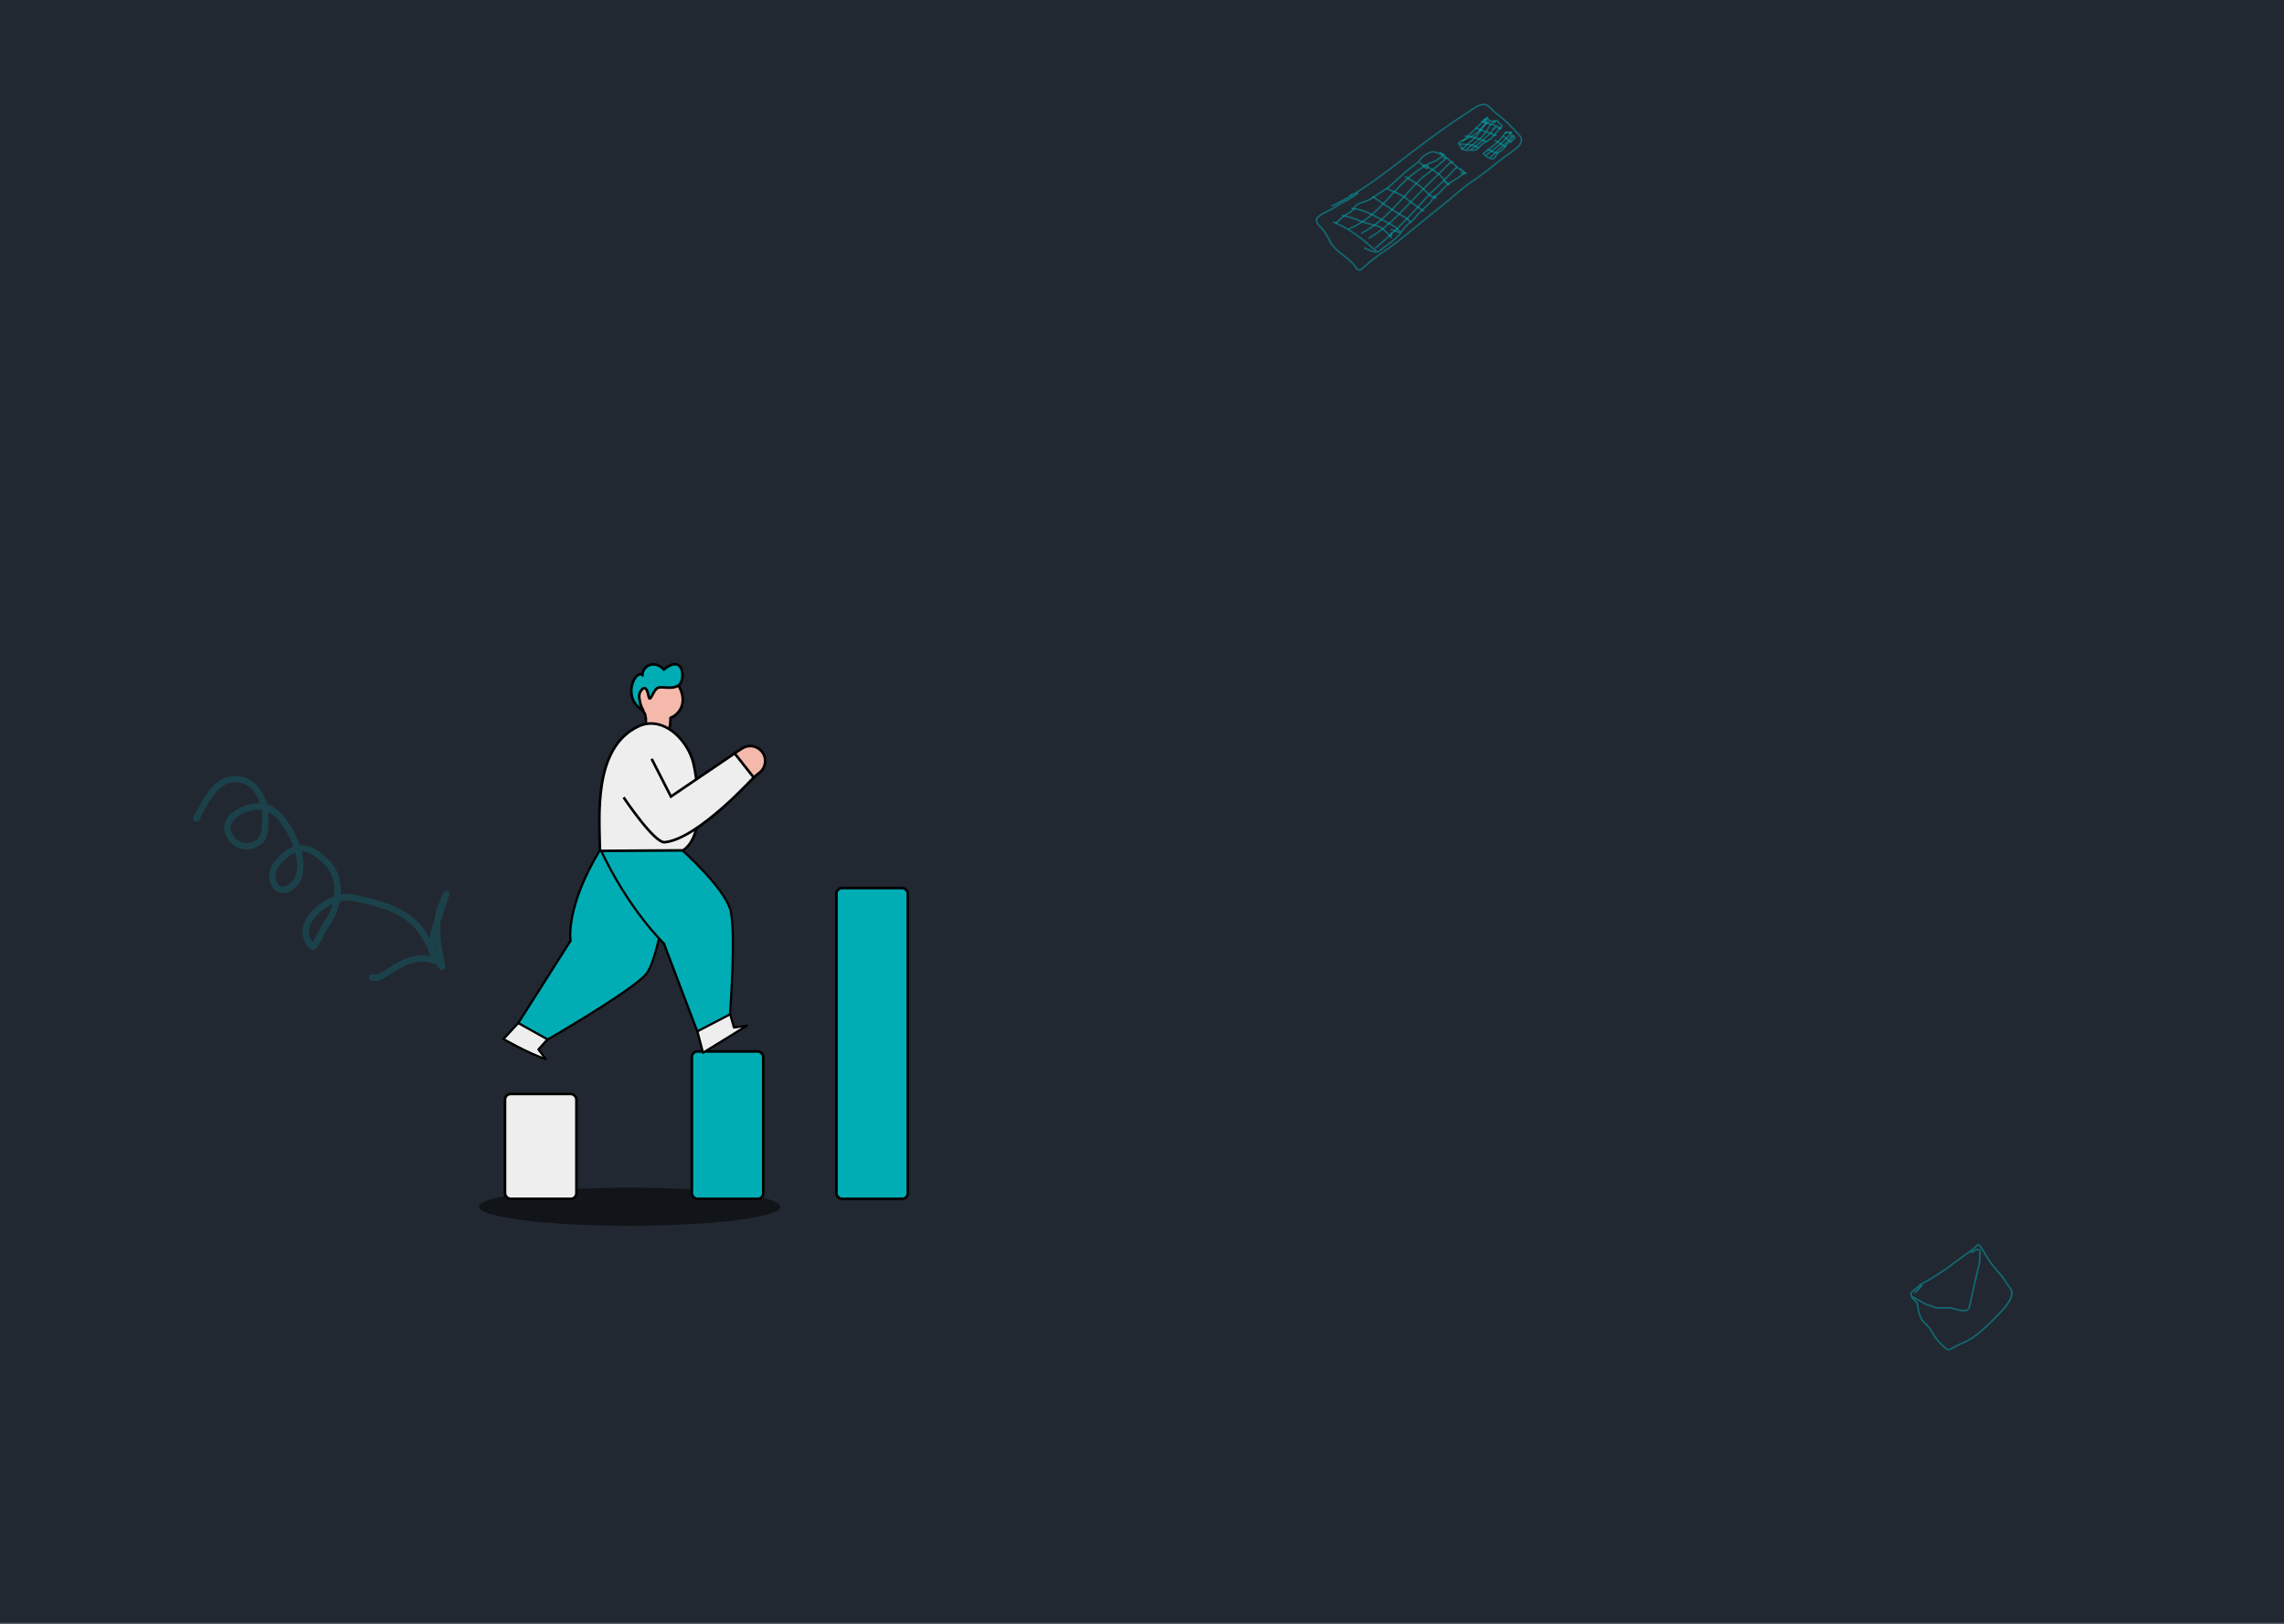 <svg width="1440" height="1024" viewBox="0 0 1440 1024" fill="none"
    xmlns="http://www.w3.org/2000/svg">
    <rect width="1440" height="1024" fill="#222831" />
    <ellipse cx="397" cy="761" rx="95" ry="12" fill="black" fill-opacity="0.5" />
    <rect x="436.196" y="663.056" width="45.031" height="92.944" rx="3.515" fill="#00ADB5"
        stroke="black" stroke-width="1.645" stroke-linejoin="round" />
    <rect x="318.395" y="689.895" width="45.031" height="66.105" rx="3.515" fill="#EEEEEE"
        stroke="black" stroke-width="1.645" stroke-linejoin="round" />
    <rect x="527.338" y="560.026" width="45.031" height="195.974" rx="3.515" fill="#00ADB5"
        stroke="black" stroke-width="1.645" stroke-linejoin="round" />
    <path
        d="M378.169 536.169L424.468 536.169C424.468 536.169 417.089 603.602 407.046 614.658C397.004 625.713 344.445 656.034 344.445 656.034L326.744 645.17L359.742 593.203C359.742 593.203 356.113 572.938 378.169 536.169Z"
        fill="#00ADB5" stroke="black" stroke-width="1.399" />
    <path
        d="M345.193 655.426L326.744 645.173L317.407 655.226C317.407 655.226 333.148 664.349 344.129 667.925L339.478 661.79L345.193 655.426Z"
        fill="#EEEEEE" stroke="black" stroke-width="1.399" stroke-linejoin="round" />
    <path
        d="M378.366 535.186L428.953 535.119C428.953 535.119 457.075 559.849 460.618 574.358C464.161 588.868 460.121 641.524 460.121 641.524L439.675 650.564L418.567 594.947C418.567 594.947 396.498 574.041 378.366 535.186Z"
        fill="#00ADB5" />
    <path
        d="M378.366 535.186L378.365 534.487C378.126 534.487 377.904 534.609 377.776 534.811C377.648 535.012 377.631 535.265 377.732 535.482L378.366 535.186ZM428.953 535.119L429.415 534.594L429.217 534.42L428.952 534.42L428.953 535.119ZM460.121 641.524L460.403 642.164L460.786 641.995L460.818 641.578L460.121 641.524ZM439.675 650.564L439.021 650.812L439.283 651.502L439.958 651.204L439.675 650.564ZM418.567 594.947L419.221 594.698L419.164 594.549L419.048 594.439L418.567 594.947ZM378.367 535.885L428.954 535.819L428.952 534.42L378.365 534.487L378.367 535.885ZM459.838 640.885L439.392 649.924L439.958 651.204L460.403 642.164L459.838 640.885ZM440.329 650.316L419.221 594.698L417.913 595.195L439.021 650.812L440.329 650.316ZM418.567 594.947C419.048 594.439 419.048 594.439 419.048 594.439C419.048 594.439 419.047 594.439 419.047 594.438C419.047 594.438 419.046 594.437 419.045 594.436C419.042 594.434 419.039 594.43 419.034 594.426C419.024 594.416 419.008 594.401 418.988 594.382C418.947 594.342 418.885 594.283 418.804 594.203C418.641 594.043 418.397 593.802 418.081 593.481C417.448 592.84 416.521 591.877 415.351 590.6C413.011 588.047 409.698 584.234 405.819 579.209C398.061 569.16 388.04 554.263 379 534.89L377.732 535.482C386.823 554.964 396.903 569.948 404.712 580.064C408.617 585.123 411.955 588.965 414.319 591.546C415.502 592.836 416.44 593.81 417.085 594.464C417.407 594.79 417.656 595.037 417.825 595.202C417.91 595.285 417.974 595.347 418.018 595.389C418.04 595.41 418.056 595.426 418.068 595.437C418.073 595.443 418.078 595.447 418.081 595.45C418.082 595.451 418.083 595.452 418.084 595.453C418.085 595.453 418.085 595.454 418.085 595.454C418.085 595.454 418.086 595.454 418.567 594.947ZM428.953 535.119C428.492 535.645 428.492 535.645 428.492 535.645C428.492 535.645 428.492 535.645 428.493 535.646C428.493 535.646 428.495 535.647 428.496 535.649C428.499 535.652 428.504 535.656 428.511 535.662C428.524 535.673 428.544 535.691 428.57 535.714C428.623 535.761 428.702 535.831 428.804 535.922C429.01 536.106 429.312 536.377 429.698 536.728C430.471 537.43 431.58 538.449 432.922 539.718C435.607 542.257 439.222 545.791 442.946 549.775C446.672 553.762 450.497 558.189 453.608 562.514C456.729 566.855 459.086 571.032 459.938 574.524L461.297 574.193C460.379 570.43 457.891 566.075 454.743 561.698C451.585 557.306 447.716 552.83 443.968 548.82C440.219 544.809 436.582 541.254 433.883 538.702C432.534 537.426 431.418 536.4 430.639 535.693C430.249 535.339 429.944 535.065 429.736 534.879C429.632 534.786 429.552 534.715 429.498 534.667C429.471 534.643 429.45 534.625 429.437 534.613C429.43 534.607 429.424 534.602 429.421 534.599C429.419 534.597 429.418 534.596 429.417 534.595C429.416 534.595 429.416 534.595 429.416 534.595C429.415 534.594 429.415 534.594 428.953 535.119ZM459.938 574.524C460.804 578.067 461.216 584.007 461.336 590.986C461.455 597.945 461.282 605.873 460.999 613.356C460.716 620.838 460.322 627.867 459.998 633.026C459.837 635.606 459.693 637.718 459.59 639.184C459.538 639.918 459.496 640.49 459.468 640.878C459.453 641.072 459.442 641.221 459.435 641.32C459.431 641.37 459.428 641.408 459.426 641.433C459.425 641.446 459.424 641.455 459.424 641.462C459.424 641.465 459.423 641.467 459.423 641.469C459.423 641.469 459.423 641.47 459.423 641.47C459.423 641.471 459.423 641.471 460.121 641.524C460.818 641.578 460.818 641.578 460.818 641.577C460.818 641.577 460.818 641.576 460.818 641.575C460.818 641.574 460.818 641.571 460.819 641.568C460.819 641.562 460.82 641.552 460.821 641.539C460.823 641.514 460.826 641.476 460.829 641.425C460.837 641.325 460.848 641.176 460.863 640.981C460.891 640.591 460.933 640.018 460.985 639.283C461.089 637.813 461.233 635.698 461.395 633.114C461.718 627.947 462.113 620.905 462.397 613.409C462.681 605.914 462.854 597.957 462.734 590.962C462.615 583.988 462.204 577.904 461.297 574.193L459.938 574.524Z"
        fill="black" />
    <path fill-rule="evenodd" clip-rule="evenodd"
        d="M422.736 452.684C423.886 452.265 424.982 451.651 425.982 450.799C433.53 444.369 430.293 434.667 425.725 429.616C421.158 424.565 393.214 426.58 406.396 449.979C406.451 450.012 406.508 450.046 406.565 450.08C408.039 454.769 406.796 458.792 405.305 463.618C404.697 465.586 404.047 467.688 403.524 470.024L417.505 469.022C421.347 463.804 422.804 458.545 422.736 452.684Z"
        fill="#F5B9AB" />
    <path
        d="M425.982 450.799L426.515 451.425L426.515 451.425L425.982 450.799ZM422.736 452.684L422.454 451.912C422.126 452.031 421.909 452.345 421.913 452.694L422.736 452.684ZM425.725 429.616L426.335 429.064L425.725 429.616ZM406.396 449.979L405.679 450.382C405.749 450.506 405.85 450.61 405.971 450.683L406.396 449.979ZM406.565 450.08L407.35 449.833C407.289 449.639 407.158 449.474 406.982 449.371L406.565 450.08ZM405.305 463.618L404.519 463.375L404.519 463.375L405.305 463.618ZM403.524 470.024L402.721 469.844C402.664 470.098 402.731 470.364 402.901 470.561C403.07 470.758 403.323 470.863 403.583 470.844L403.524 470.024ZM417.505 469.022L417.563 469.843C417.803 469.825 418.024 469.704 418.167 469.51L417.505 469.022ZM425.449 450.173C424.528 450.958 423.518 451.523 422.454 451.912L423.017 453.457C424.254 453.006 425.436 452.344 426.515 451.425L425.449 450.173ZM425.115 430.168C427.304 432.587 429.166 436.12 429.58 439.783C429.99 443.407 428.988 447.157 425.449 450.173L426.515 451.425C430.524 448.01 431.678 443.694 431.214 439.598C430.755 435.539 428.715 431.696 426.335 429.064L425.115 430.168ZM407.112 449.575C403.872 443.824 403.243 439.532 404.011 436.412C404.774 433.315 406.959 431.196 409.756 429.872C412.565 428.542 415.934 428.047 418.883 428.198C420.353 428.273 421.694 428.507 422.788 428.863C423.897 429.224 424.68 429.687 425.115 430.168L426.335 429.064C425.629 428.283 424.539 427.703 423.297 427.299C422.04 426.89 420.552 426.636 418.966 426.555C415.802 426.394 412.153 426.918 409.053 428.385C405.94 429.858 403.326 432.315 402.414 436.019C401.507 439.7 402.328 444.434 405.679 450.382L407.112 449.575ZM406.982 449.371C406.927 449.338 406.873 449.306 406.82 449.274L405.971 450.683C406.03 450.718 406.089 450.753 406.149 450.789L406.982 449.371ZM406.091 463.861C407.571 459.069 408.912 454.803 407.35 449.833L405.781 450.326C407.167 454.736 406.021 458.514 404.519 463.375L406.091 463.861ZM404.326 470.204C404.842 467.904 405.482 465.832 406.091 463.861L404.519 463.375C403.912 465.341 403.253 467.472 402.721 469.844L404.326 470.204ZM417.446 468.202L403.465 469.204L403.583 470.844L417.563 469.843L417.446 468.202ZM421.913 452.694C421.98 458.389 420.571 463.471 416.842 468.535L418.167 469.51C422.123 464.138 423.628 458.701 423.558 452.675L421.913 452.694Z"
        fill="black" />
    <path
        d="M403.888 435.849C401.7 438.893 404.056 446.41 405.795 448.29C391.389 440.297 400.509 422.262 404.954 425.551C405.678 418.883 413.329 416.53 418.545 422.169C431.622 411.609 432.31 429.603 427.694 432.34C423.079 435.076 417.479 432.47 414.573 433.882C411.667 435.293 409.873 443.84 408.932 439.096C407.99 434.352 406.622 432.044 403.888 435.849Z"
        fill="#00ADB5" stroke="black" stroke-width="1.645" />
    <path
        d="M430.642 536.265C445.721 526.236 439.428 491.581 437.283 481.728C436.897 479.956 436.325 478.255 435.632 476.579C429.932 462.8 415.871 451.702 402.403 458.103C373.718 471.736 377.982 515.223 378.253 536.591L430.642 536.265Z"
        fill="#EEEEEE" stroke="black" stroke-width="1.645" stroke-linejoin="round" />
    <path
        d="M475.997 489.372L463.895 474.603L423.116 503.133L409.936 476.604L392.87 503.133C392.87 503.133 411.358 531.848 420.75 531.014C437.866 529.493 475.997 489.372 475.997 489.372Z"
        fill="#EEEEEE" />
    <path
        d="M410.839 478.54L423.001 502.319L463.894 474.603L475.997 489.373C475.997 489.373 440.051 529.245 419.045 531.111C412.434 531.699 393.173 502.846 393.173 502.846"
        stroke="black" stroke-width="1.645" />
    <path
        d="M467.918 471.938L463.125 475.015L475.158 490.26L478.942 487.194C482.969 483.932 483.607 478.031 480.37 473.984C477.356 470.214 471.981 469.331 467.918 471.938Z"
        fill="#F5B9AB" stroke="black" stroke-width="1.645" stroke-linejoin="round" />
    <path
        d="M460.369 639.606L439.675 650.395L443.235 663.877L470.866 646.861L462.736 647.965L460.369 639.606Z"
        fill="#EEEEEE" stroke="black" stroke-width="1.399" stroke-linejoin="round" />
    <path
        d="M123.724 516.274C130.491 504.055 136.888 487.673 153.612 492.154C161.559 494.283 167.734 506.129 167.249 513.662C166.846 519.909 168.581 527.8 162.133 531.69C157.069 534.746 150.668 534.312 146.674 529.582C135.333 516.149 156.29 506.737 166.683 508.792C180.867 511.597 197.304 546.937 184.949 558.098C174.356 567.668 167.387 552.982 174.786 544.272C185.194 532.019 194.768 531.63 206.872 544.735C216.322 554.968 213.48 573.028 205.855 582.529C204.271 584.503 198.344 598.315 196.913 596.93C182.79 583.266 207.81 563.134 221.713 565.996C237.687 569.285 253.813 572.795 264.371 585.439C270.049 592.238 280.529 616.563 278.515 607.936C275.995 597.141 273.576 582.327 278.05 571.575C279.382 568.376 283.386 558.057 280.005 568.073C276.523 578.389 273.216 587.394 271.799 597.637C271.484 599.916 274.446 603.15 275.457 605.083C276.313 606.721 269.649 604.617 268.853 604.534C261.977 603.82 255.693 606.468 249.802 609.759C244.544 612.697 238.526 618.21 234.561 616.25"
        stroke="#00ADB5" stroke-opacity="0.2" stroke-width="4" stroke-linecap="round"
        stroke-linejoin="round" />
    <path
        d="M1210.24 810.397C1218.2 806.281 1226.32 800.898 1233.43 795.394C1237.24 792.449 1241.34 789.923 1245.03 786.875C1245.54 786.445 1246.82 784.419 1247.59 785.083C1248.81 786.131 1249.99 787.95 1250.74 789.366C1252.9 793.479 1255.88 797.606 1258.94 801.069C1261.36 803.817 1263.33 806.137 1265.18 809.33C1266.18 811.076 1268.69 813.459 1268.51 815.4C1268.01 820.813 1262.95 825.826 1259.48 829.367C1254.38 834.57 1249.38 839.8 1243.32 843.799C1239.55 846.28 1235.31 847.59 1231.46 849.811C1227.92 851.857 1228.21 851.583 1224.84 848.609C1221.51 845.68 1219.45 842.502 1217.2 838.595C1216.02 836.562 1213.92 834.806 1212.29 833.125C1211.06 831.853 1210.61 829.68 1209.94 828.079C1209.24 826.399 1209.3 821.582 1207.77 820.579C1206.26 819.595 1204.52 817.434 1204.94 815.497C1205.29 813.916 1218.45 804.647 1207.46 814.994"
        stroke="#00ADB5" stroke-opacity="0.5" stroke-linecap="round" stroke-linejoin="round" />
    <path
        d="M1206.05 817.941C1209.05 819.396 1211.96 821.485 1214.93 822.85C1215.91 823.304 1217.6 823.219 1218.39 823.84C1220.54 825.52 1226.76 824.5 1229.4 824.742C1232.38 825.016 1240.55 829.104 1241.64 824.079C1243.7 814.634 1246.01 805.231 1248.06 795.824C1248.44 794.047 1247.92 792.292 1248.27 790.669C1249.35 785.729 1244.61 788.846 1243.01 789.772"
        stroke="#00ADB5" stroke-opacity="0.5" stroke-linecap="round" stroke-linejoin="round" />
    <path
        d="M839.805 129.823C857.977 121.281 873.445 108.789 888.904 96.911C901.054 87.576 913.727 78.277 926.864 69.924C929.456 68.276 933.233 65.12 936.313 65.94C939.365 66.753 940.774 69.737 943.052 71.343C948.662 75.297 953.496 80.356 957.88 85.25C962.705 90.637 953.748 94.921 947.948 99.452C941.361 104.598 935.022 109.855 927.957 114.536C921.242 118.986 915.545 124.721 909.285 129.608C899.743 137.056 890.702 144.861 881.184 152.313C875.519 156.749 869.196 160.561 863.701 165.113C861.775 166.708 859.917 168.739 857.759 170.129C856.026 171.246 854.31 167.891 853.834 167.276C850.055 162.396 843.553 159.496 839.903 154.358C837.608 151.127 836.341 146.965 833.454 144.103C832.076 142.737 828.577 139.707 830.636 137.255C832.738 134.752 837.951 133.082 840.941 131.123C843.271 129.596 846.107 127.715 848.68 126.547C850.549 125.698 852.457 124.35 854.171 123.285C858.684 120.481 854.108 121.976 851.154 123.161"
        stroke="#00ADB5" stroke-opacity="0.5" stroke-linecap="round" stroke-linejoin="round" />
    <path
        d="M840.968 140.104C850.743 144.158 859.11 150.67 866.27 157.215C866.451 157.381 868.291 158.276 867.929 158.724C867.23 159.589 860.916 156.745 860.315 156.456"
        stroke="#00ADB5" stroke-opacity="0.5" stroke-linecap="round" stroke-linejoin="round" />
    <path
        d="M852.432 131.379C860.673 132.386 865.228 135.549 871.547 138.772C874.362 140.207 877.258 141.463 879.715 143.246C880.869 144.083 881.608 145.274 882.653 146.199C884.086 147.467 877.848 145.078 877.112 144.805"
        stroke="#00ADB5" stroke-opacity="0.5" stroke-linecap="round" stroke-linejoin="round" />
    <path
        d="M865.621 124.132C870.977 127.79 876.373 131.385 881.941 134.848C884.056 136.164 886.505 137.314 888.262 138.946C891.383 141.842 887.291 138.089 885.867 137.059"
        stroke="#00ADB5" stroke-opacity="0.5" stroke-linecap="round" stroke-linejoin="round" />
    <path
        d="M874.544 119.074C878.662 120.741 882.987 122.318 886.324 124.813C887.693 125.836 888.77 127.103 890.257 128.026C892.089 129.164 893.639 130.557 895.489 131.655C898.125 133.219 898.484 133.721 895.371 131.737"
        stroke="#00ADB5" stroke-opacity="0.5" stroke-linecap="round" stroke-linejoin="round" />
    <path
        d="M886.19 111.523C890.638 114.046 894.717 116.657 898.273 119.945C899.848 121.401 901.037 123.152 903.152 124.167C905.089 125.098 906.514 125.27 904.32 123.651"
        stroke="#00ADB5" stroke-opacity="0.5" stroke-linecap="round" stroke-linejoin="round" />
    <path
        d="M897.452 103.895C901.384 106.009 905.287 107.903 908.251 110.861C909.608 112.215 910.603 113.835 912.159 115.049C915.321 117.516 913.073 116.346 910.769 114.689"
        stroke="#00ADB5" stroke-opacity="0.5" stroke-linecap="round" stroke-linejoin="round" />
    <path
        d="M907.942 96.114C913.324 100.076 917.616 104.943 923.016 108.847C926.653 111.476 921.515 107.186 920.685 106.415"
        stroke="#00ADB5" stroke-opacity="0.5" stroke-linecap="round" stroke-linejoin="round" />
    <path
        d="M920.353 89.472C925.659 87.238 931.198 84.662 934.492 80.286C935.4 79.079 936.504 77.993 936.99 76.694C937.656 74.909 937.469 75.663 935.711 76.967"
        stroke="#00ADB5" stroke-opacity="0.5" stroke-linecap="round" stroke-linejoin="round" />
    <path
        d="M927.742 94.161C932.182 90.708 937.135 86.926 940.613 82.785C942.348 80.72 945.471 78.086 941.173 81.274"
        stroke="#00ADB5" stroke-opacity="0.5" stroke-linecap="round" stroke-linejoin="round" />
    <path
        d="M939.76 99.009C943.871 95.395 947.547 92.051 951.387 88.324C952.627 87.12 956.143 85.344 952.029 86.65"
        stroke="#00ADB5" stroke-opacity="0.5" stroke-linecap="round" stroke-linejoin="round" />
    <path
        d="M937.07 97.717C941.275 94.643 946.041 91.079 949.546 87.4C950.481 86.419 951.243 85.357 952.114 84.349C953.574 82.66 953.58 83.174 951.671 83.545"
        stroke="#00ADB5" stroke-opacity="0.5" stroke-linecap="round" stroke-linejoin="round" />
    <path
        d="M850.581 144.286C870.561 135.902 877.636 118.428 894.545 107.1C896.601 105.722 898.321 104.254 900.642 103.2C902.195 102.495 904.055 102.032 905.496 101.191C906.375 100.678 913.769 95.73 908.795 97.989"
        stroke="#00ADB5" stroke-opacity="0.5" stroke-linecap="round" stroke-linejoin="round" />
    <path
        d="M842.314 140.75C844.75 138.413 846.904 136.404 849.836 134.583C850.317 134.284 851.012 134.165 851.425 133.791C852.244 133.052 853.479 131.966 853.877 131.086C855.447 127.618 860.752 127.633 863.849 125.635C866.795 123.735 869.642 121.827 872.638 119.94C875.939 117.861 877.566 116.18 880.333 113.68C882.875 111.384 885.353 109.071 888.012 106.869C890.186 105.068 893.458 103.284 894.984 101.119C896.706 98.676 900.659 95.657 903.829 95.72C904.918 95.741 912.54 98.627 907.551 96.795"
        stroke="#00ADB5" stroke-opacity="0.5" stroke-linecap="round" stroke-linejoin="round" />
    <path
        d="M858.469 146.988C873.678 139.287 883.498 125.111 894.595 113.99C898.682 109.894 904.13 106.866 908.376 102.816C910.191 101.083 913.954 99.038 909.842 99.525"
        stroke="#00ADB5" stroke-opacity="0.5" stroke-linecap="round" stroke-linejoin="round" />
    <path
        d="M863.073 150.176C876.982 142.284 886.981 129.38 897.769 118.833C902.677 114.035 907.448 109.163 912.404 104.394C914.664 102.22 918.3 100.612 913.574 103.109"
        stroke="#00ADB5" stroke-opacity="0.5" stroke-linecap="round" stroke-linejoin="round" />
    <path
        d="M867.264 156.317C876.271 149.038 883.783 141.432 891.453 133.321C896.117 128.389 900.31 122.963 905.616 118.398C908.66 115.779 911.133 112.834 913.945 110.104C915.078 109.004 915.926 107.776 917.085 106.681C919.697 104.215 917.812 106.393 916.041 107.77"
        stroke="#00ADB5" stroke-opacity="0.5" stroke-linecap="round" stroke-linejoin="round" />
    <path
        d="M868.785 158.894C873.27 155.258 879.617 151.53 882.888 147.098C884.075 145.49 887.001 141.598 888.828 140.491C891.242 139.026 892.671 136.326 894.531 134.521C896.468 132.64 898.364 130.805 900.434 128.991C902.376 127.29 903.299 124.582 905.623 123.045C908.212 121.333 909.686 118.966 911.831 117.028C913.688 115.35 917.042 113.452 919.246 112.082C920.468 111.323 921.379 110.373 922.73 109.76C925.468 108.516 923.709 109.193 921.334 109.388"
        stroke="#00ADB5" stroke-opacity="0.5" stroke-linecap="round" stroke-linejoin="round" />
    <path
        d="M919.86 90.701C923.104 91.036 927.158 91.061 930 92.185C931.834 92.91 933.414 93.668 930.074 92.347"
        stroke="#00ADB5" stroke-opacity="0.5" stroke-linecap="round" stroke-linejoin="round" />
    <path
        d="M923.957 85.825C928.586 86.293 931.799 87.038 935.404 88.642C937.761 89.691 937.404 89.367 934.934 88.38"
        stroke="#00ADB5" stroke-opacity="0.5" stroke-linecap="round" stroke-linejoin="round" />
    <path
        d="M930.37 80.649C934.207 82.043 937.887 83.703 941.896 84.841C944.255 85.511 942.957 85.591 941.139 85.06"
        stroke="#00ADB5" stroke-opacity="0.5" stroke-linecap="round" stroke-linejoin="round" />
    <path
        d="M934.17 76.661C938.256 77.756 942.006 78.882 945.694 80.421C947.376 81.123 945.727 81.365 944.458 80.787"
        stroke="#00ADB5" stroke-opacity="0.5" stroke-linecap="round" stroke-linejoin="round" />
    <path
        d="M922.191 88.888C925.877 85.414 929.551 82.101 932.957 78.581C933.924 77.581 939.752 71.963 937.177 74.793"
        stroke="#00ADB5" stroke-opacity="0.5" stroke-linecap="round" stroke-linejoin="round" />
    <path
        d="M924.849 93.966C929.5 90.483 936.159 85.787 938.151 81.138C938.737 79.77 939.793 78.35 941.198 77.296C942.622 76.228 944.035 75.659 941.883 77.432"
        stroke="#00ADB5" stroke-opacity="0.5" stroke-linecap="round" stroke-linejoin="round" />
    <path
        d="M921.468 94.245C926.526 89.83 930.749 86.77 933.969 81.668C934.805 80.343 935.709 79.222 936.933 78.116C938.23 76.944 940.02 75.782 937.535 77.898"
        stroke="#00ADB5" stroke-opacity="0.5" stroke-linecap="round" stroke-linejoin="round" />
    <path
        d="M937.969 94.292C939.9 95.119 941.847 95.868 943.884 96.508C944.725 96.772 943.72 96.191 943.357 96.119"
        stroke="#00ADB5" stroke-opacity="0.5" stroke-linecap="round" stroke-linejoin="round" />
    <path d="M942.749 88.603C942.876 88.683 950.262 93.398 948.988 92.305" stroke="#00ADB5"
        stroke-opacity="0.5" stroke-linecap="round" stroke-linejoin="round" />
    <path d="M947.885 86.018C949.493 87.211 954.445 90.671 952.678 89.623" stroke="#00ADB5"
        stroke-opacity="0.5" stroke-linecap="round" stroke-linejoin="round" />
    <path
        d="M935.245 96.786C938.544 94.215 945.711 89.049 947.795 85.431C948.616 84.005 951.755 81.939 948.771 84.108"
        stroke="#00ADB5" stroke-opacity="0.5" stroke-linecap="round" stroke-linejoin="round" />
    <path
        d="M935.528 97.411C935.787 97.562 940.81 101.871 942.363 99.335C943.155 98.041 944.187 96.355 945.806 95.509C948.647 94.025 949.66 90.239 952.539 88.932C955.805 87.449 955.78 85.578 952.98 85.227C951.879 85.089 953.027 83.186 951.827 83.46C950.728 83.71 950.2 83.454 948.966 83.767"
        stroke="#00ADB5" stroke-opacity="0.5" stroke-linecap="round" stroke-linejoin="round" />
    <path
        d="M919.576 90.076C921.116 92.868 921.334 93.919 924.321 94.82C925.127 95.064 926.306 94.469 926.917 94.661C928.125 95.041 930.656 94.768 931.745 93.711C933.934 91.586 934.813 90.275 937.922 88.783C939.883 87.842 941.618 85.946 942.678 84.417C943.843 82.736 945.711 81.358 946.929 79.665C947.448 78.944 944.259 77.594 944.39 76.433C944.427 76.104 940.355 76.55 939.716 76.349C938.941 76.106 938.631 75.676 938.334 75.022C937.9 74.067 936.703 75.447 935.143 75.717"
        stroke="#00ADB5" stroke-opacity="0.5" stroke-linecap="round" stroke-linejoin="round" />
    <path
        d="M846.409 135.874C850.84 136.77 854.621 138.142 858.507 139.694C861.88 141.042 865.838 141.518 869.196 142.814C871.586 143.737 873.857 146.201 875.493 147.803C876.038 148.337 876.429 148.849 876.781 149.48C877.587 150.928 877.048 147.27 876.997 146.868"
        stroke="#00ADB5" stroke-opacity="0.5" stroke-linecap="round" stroke-linejoin="round" />
    <path d="M895.052 102.471C896.184 103.411 900.547 108.812 900.148 104.429" stroke="#00ADB5"
        stroke-opacity="0.5" stroke-linecap="round" stroke-linejoin="round" />
    <line y1="1023.5" x2="1440" y2="1023.5" stroke="#EEEEEE" stroke-opacity="0.1" />
</svg>